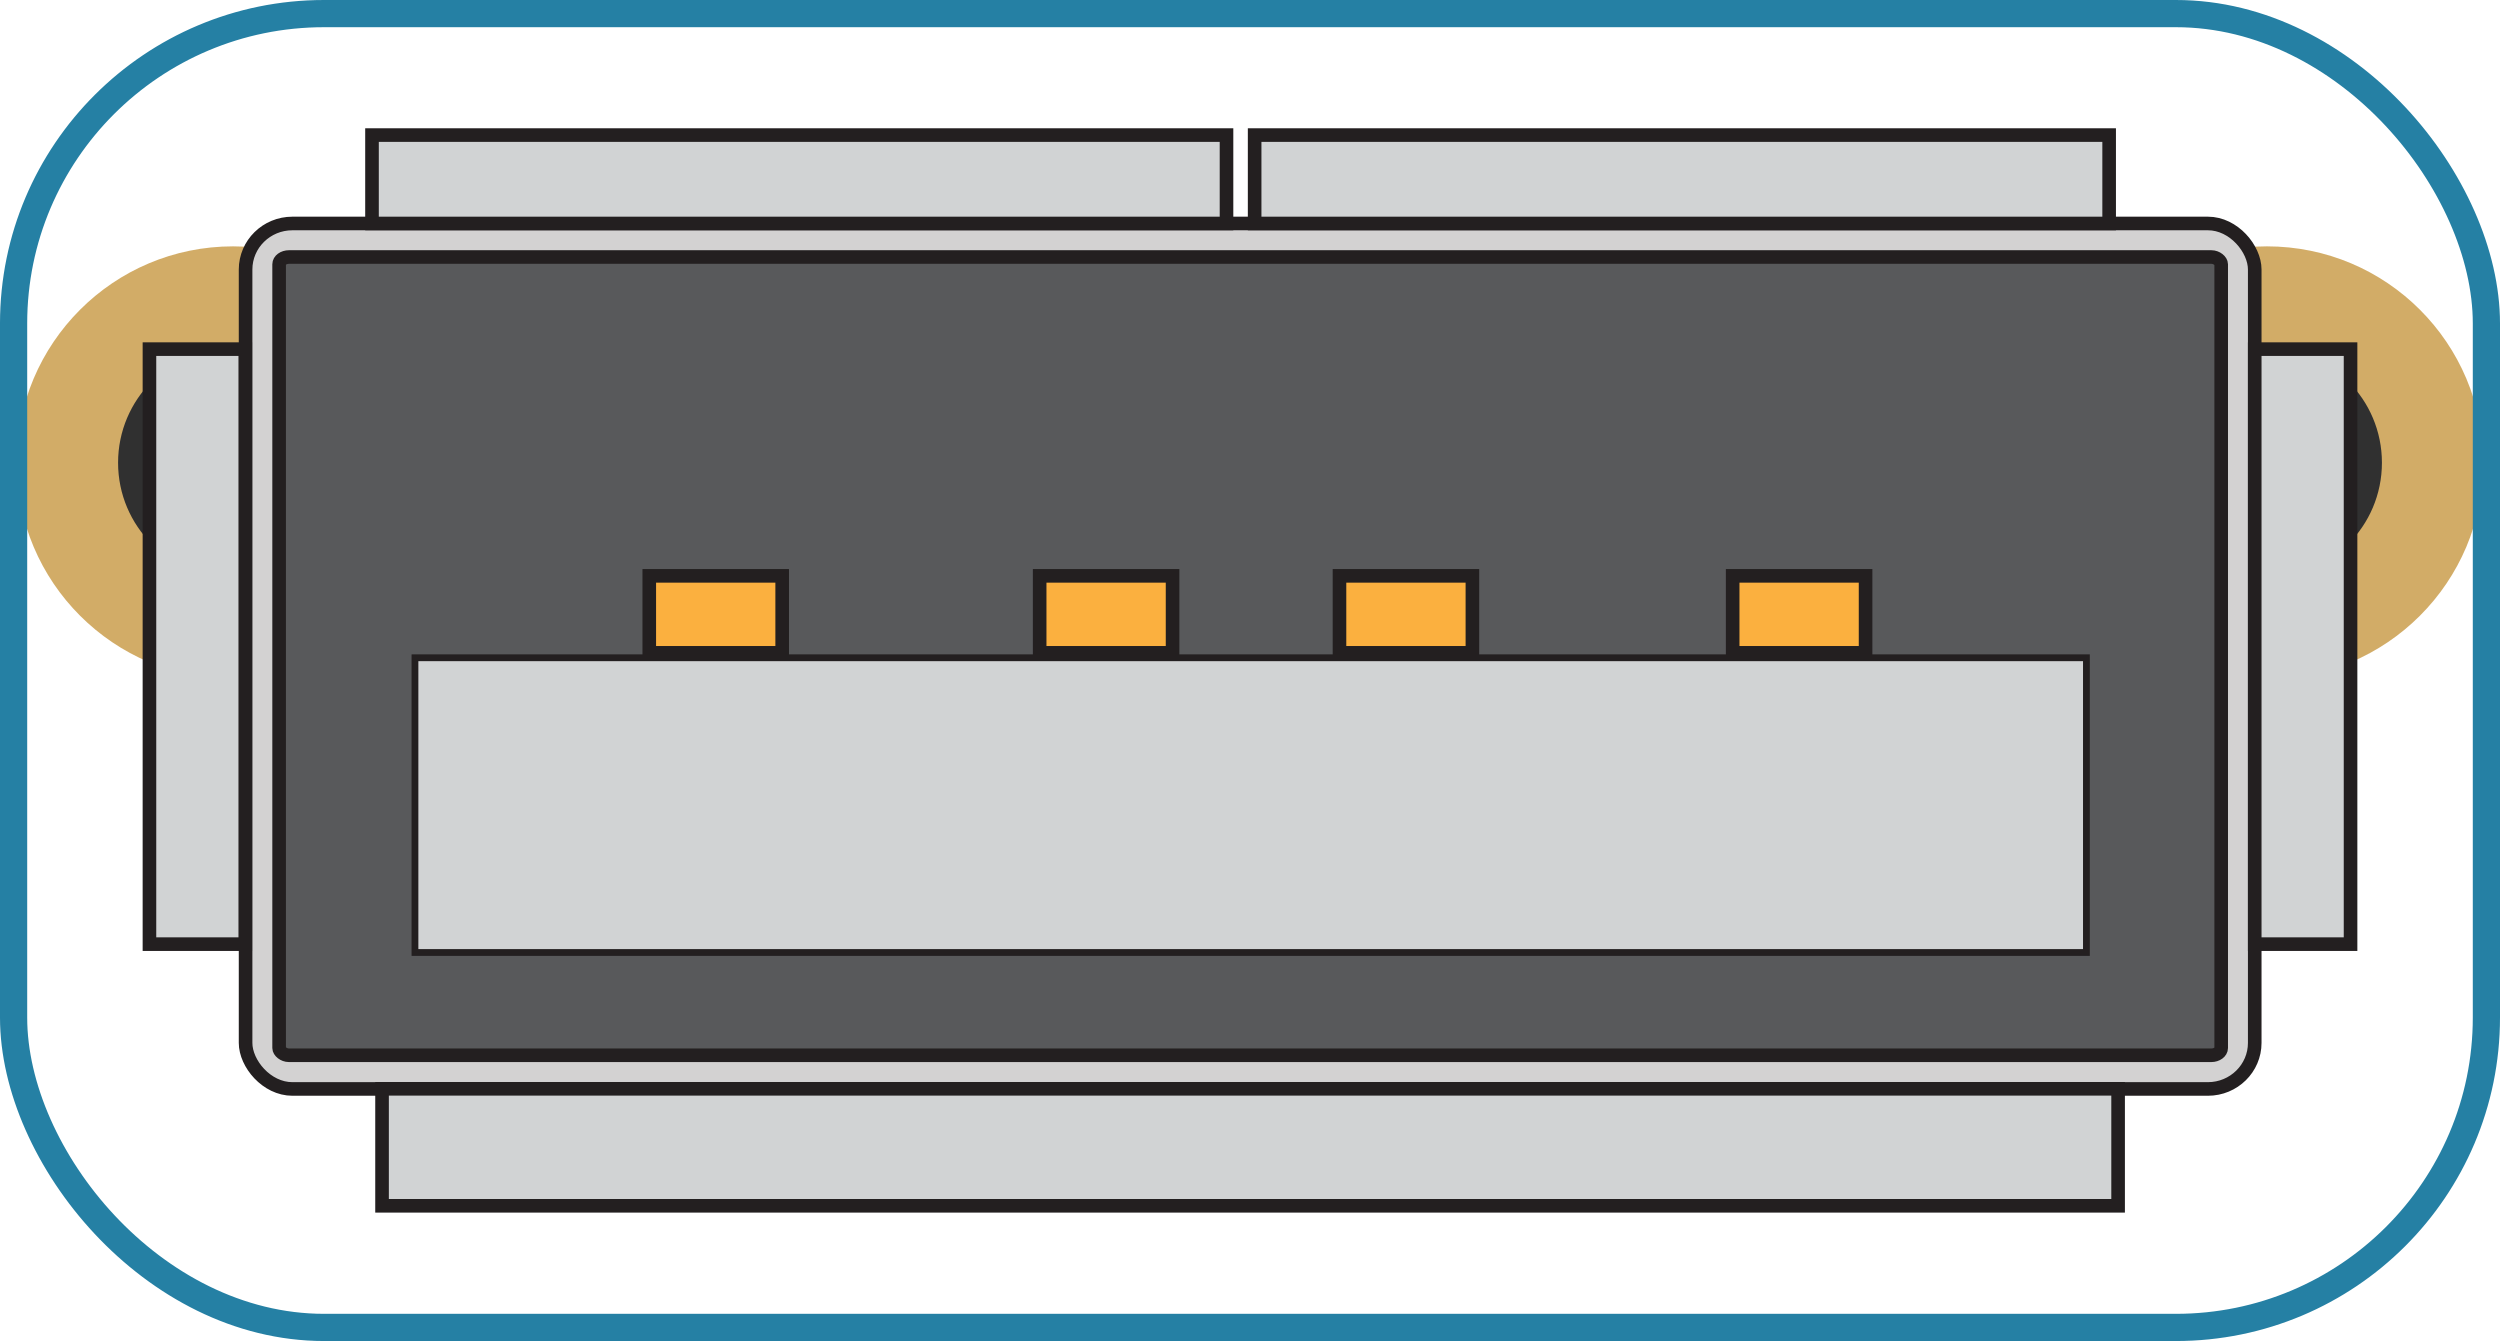 <svg
    xmlns="http://www.w3.org/2000/svg"
    viewBox="-8.088 -4.338 16.176 8.677"
    >
    <circle cx="-6.58" cy="-1.344" r="1.4"   fill="#d2ac67"/>
    <circle cx="-6.58" cy="-1.344" r="0.744" fill="#303030"/>
    <circle cx=" 6.58" cy="-1.344" r="1.4"   fill="#d2ac67"/>
    <circle cx=" 6.58" cy="-1.344" r="0.744" fill="#303030"/>

    <rect width="16"     height="8.501" x="-8"     y="-4.25"  fill="none"    stroke="#2580a4" stroke-width=".176" rx="2.009" ry="2.005"/>

    <rect width="13"     height="5.6"   x="-6.499" y="-2.892" fill="#d3d2d2" stroke="#231f20" stroke-width="0.088" rx="0.303" ry="0.298"/>
    <rect width="12.566" height="5.165" x="-6.282" y="-2.675" fill="#58595b" stroke="#231f20" stroke-width="0.088" rx="0.064" ry="0.047"/>
    <rect width="5.529"  height="0.572" x=" 0.03"  y="-3.464" fill="#d1d3d4" stroke="#231f20" stroke-width="0.088"/>
    <rect width="11.233" height="0.757" x="-5.616" y=" 2.707" fill="#d1d3d4" stroke="#231f20" stroke-width="0.088"/>
    <rect width="0.62"   height="3.85"  x="-7.121" y="-2.079" fill="#d1d3d4" stroke="#231f20" stroke-width="0.088"/>
    <rect width="5.529"  height="0.572" x="-5.681" y="-3.464" fill="#d1d3d4" stroke="#231f20" stroke-width="0.088"/>
    <rect width="0.62"   height="3.85"  x=" 6.501" y="-2.079" fill="#d1d3d4" stroke="#231f20" stroke-width="0.088"/>
    <rect width="0.86"   height="0.498" x="-3.887" y="-0.612" fill="#fbb03f" stroke="#231f20" stroke-width="0.088"/>
    <rect width="0.86"   height="0.498" x="-1.361" y="-0.612" fill="#fbb03f" stroke="#231f20" stroke-width="0.088"/>
    <rect width="0.86"   height="0.498" x=" 0.579" y="-0.612" fill="#fbb03f" stroke="#231f20" stroke-width="0.088"/>
    <rect width="0.86"   height="0.498" x=" 3.123" y="-0.612" fill="#fbb03f" stroke="#231f20" stroke-width="0.088"/>

    <rect width="10.815" height="1.907" x="-5.403" y="-0.082" fill="#d1d3d4" stroke="#231f20" stroke-width=".044"/>
</svg>